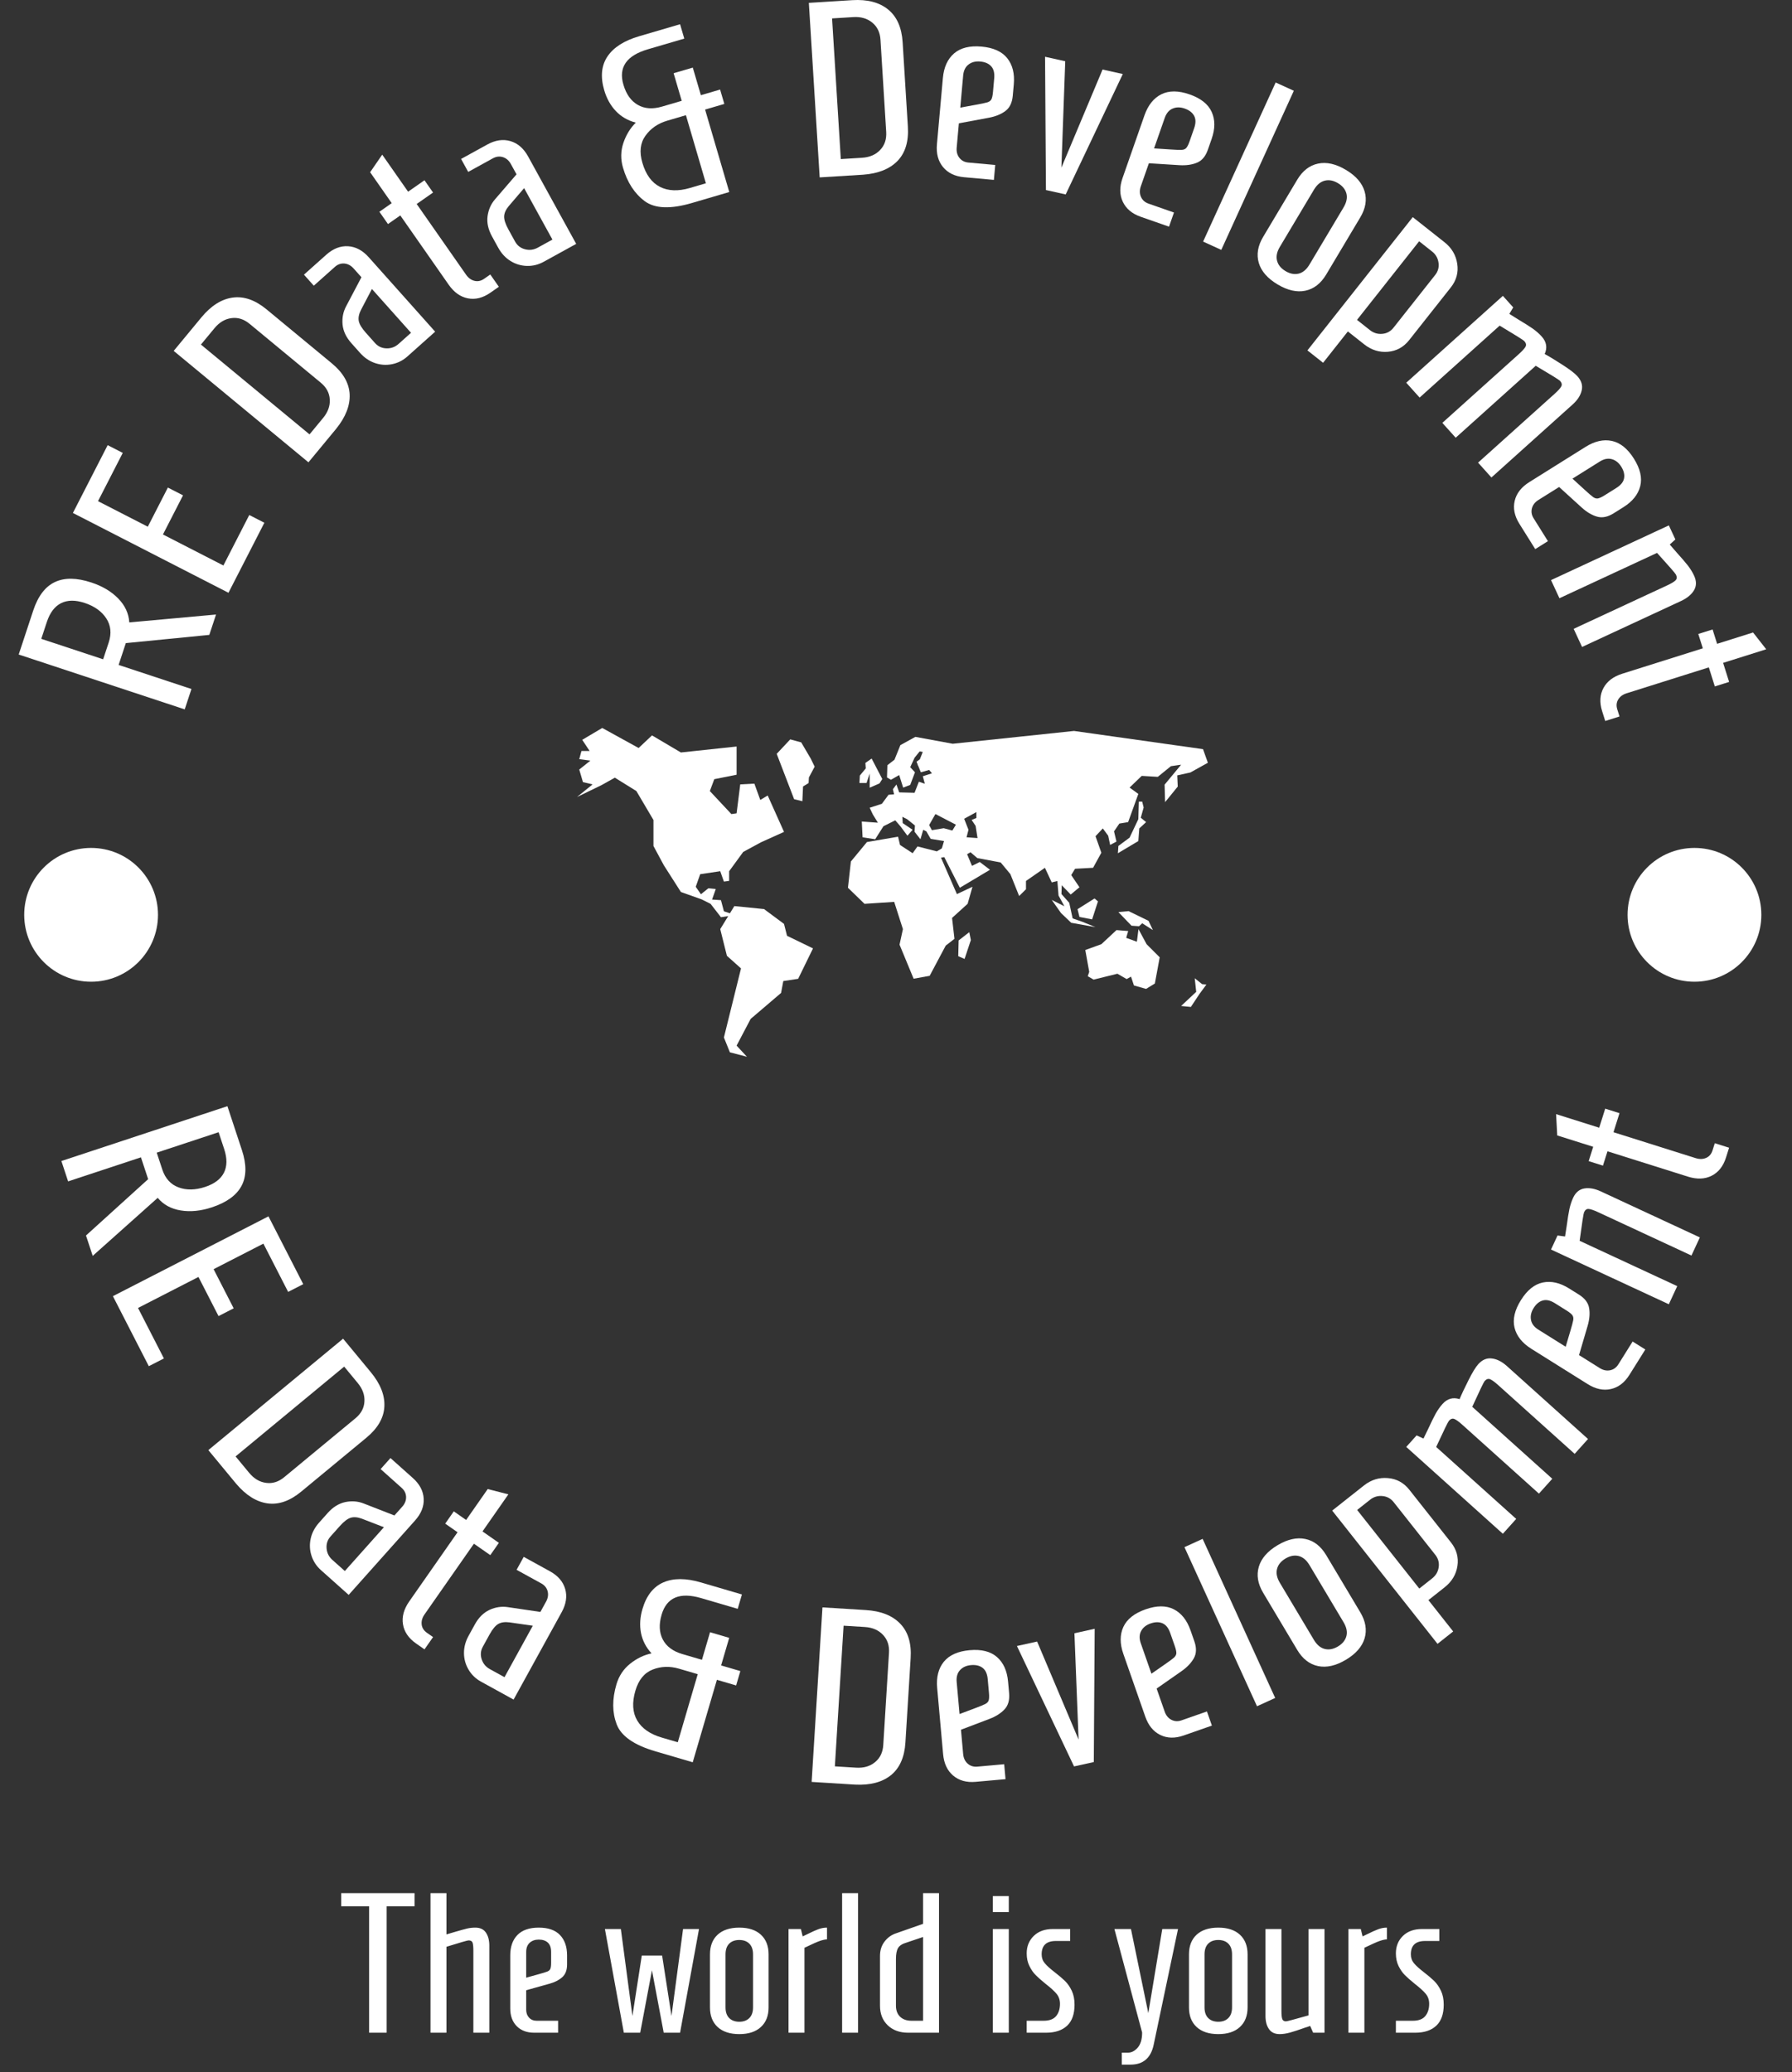 <svg xmlns="http://www.w3.org/2000/svg" version="1.1" xmlns:xlink="http://www.w3.org/1999/xlink" xmlns:svgjs="http://svgjs.dev/svgjs" width="1500" height="1734" viewBox="0 0 1500 1734"><rect x="0" y="0" width="1500" height="1734" fill="#333333" stroke="none"/><g transform="matrix(1,0,0,1,-2.964,-3.084)"><svg viewBox="0 0 243 281" data-background-color="#97978d" preserveAspectRatio="xMidYMid meet" height="1734" width="1500" xmlns="http://www.w3.org/2000/svg" xmlns:xlink="http://www.w3.org/1999/xlink"><g id="tight-bounds" transform="matrix(1,0,0,1,0.48,0.5)"><svg viewBox="0 0 242.04 280" height="280" width="242.04"><g><svg viewBox="0 0 278.27 321.912" height="280" width="242.04"><g><svg viewBox="0 0 278.27 321.912" height="321.912" width="278.27"><g id="textblocktransform"><svg viewBox="0 0 278.27 321.912" height="321.912" width="278.27" id="textblock"><g><svg viewBox="0 0 278.27 278.27" height="278.27" width="278.27"><g transform="matrix(1,0,0,1,89.943,113.502)"><svg viewBox="0 0 98.383 51.266" height="51.266" width="98.383"><g id="icon-0"><svg xmlns="http://www.w3.org/2000/svg" xmlns:xlink="http://www.w3.org/1999/xlink" version="1.1" x="0" y="0" viewBox="0 23.944 100 52.109" style="enable-background:new 0 0 100 100;" xml:space="preserve" height="51.266" width="98.383" class="icon-jxe-0" data-fill-palette-color="accent" id="jxe-0"><g fill="#ffffff" data-fill-palette-color="accent"><polygon points="32.812,54.999 29.642,52.646 24.936,52.174 24.236,53.316 23.283,53 22.816,51.236 21.407,51.138 21.993,49.469    20.818,49.351 19.64,50.297 18.817,49.115 19.523,47.118 22.701,46.646 23.283,48.292 24.112,48.177 24.112,46.646 26.345,43.588    29.168,42.058 32.812,40.416 30.224,34.648 29.049,35.354 28.112,32.768 25.872,32.885 25.293,37.473 24.467,37.592 21.052,33.944    21.758,32.061 25.293,31.357 25.293,26.885 16.465,27.828 11.883,25.122 9.764,27.121 3.996,23.944 0.824,25.826 1.999,27.594    0.703,27.594 0.352,28.886 2.115,29.121 0.352,30.532 0.938,32.531 2.468,32.885 0,34.885 3.881,33.004 5.996,31.823 9.408,33.944    12.115,38.531 12.115,42.648 13.762,45.707 16.465,49.941 19.761,51.113 21.172,51.821 22.816,53.938 23.965,53.76 22.701,55.823    23.757,60.053 25.994,62.051 23.283,72.996 24.23,75.348 26.934,76.053 25.293,74.287 27.522,70.054 32.345,65.937 32.697,64.055    35.052,63.7 37.405,58.879 33.288,56.882  " fill="#ffffff" data-fill-palette-color="accent"></polygon><polygon points="88.999,55.826 88.747,57.824 87.053,57.209 87.366,56.127 85.514,55.977 83.114,58.213 80.568,59.135    81.191,62.599 80.956,63.287 81.887,63.827 85.662,62.893 87.122,63.742 87.817,63.355 88.28,64.756 90.204,65.297 91.595,64.446    92.365,60.292 90.285,58.213  " fill="#ffffff" data-fill-palette-color="accent"></polygon><polygon points="79.645,53.897 81.649,54.281 82.577,51.43 82.034,50.964 79.338,52.662  " fill="#ffffff" data-fill-palette-color="accent"></polygon><polygon points="91.283,55.977 90.593,54.511 87.433,52.973 85.814,53.124 87.893,55.283 89.087,55.367 89.59,54.896  " fill="#ffffff" data-fill-palette-color="accent"></polygon><polygon points="89.59,35.625 89.054,35.625 88.974,38.399 87.588,41.328 85.814,42.642 85.736,43.795 88.974,41.869    89.127,39.865 90.204,38.863 89.362,38.17 89.818,36.554  " fill="#ffffff" data-fill-palette-color="accent"></polygon><polygon points="97.916,63.607 98.149,65.766 95.759,68.004 97.303,68.157 98.685,66.073 99.766,64.611 99.073,64.537  " fill="#ffffff" data-fill-palette-color="accent"></polygon><polygon points="46.392,31.168 46.392,33.412 47.949,32.729 48.388,32.039 46.701,28.795 45.708,29.484 45.769,30.355    44.831,31.484 44.766,32.666 45.893,32.666  " fill="#ffffff" data-fill-palette-color="accent"></polygon><polygon points="60.492,57.616 60.429,60.115 61.433,60.548 62.429,57.554 62.177,56.308  " fill="#ffffff" data-fill-palette-color="accent"></polygon><path d="M97.223 31.002L100 29.458 99.229 27.302 78.778 24.417S66.386 25.728 59.552 26.447L53.631 25.356 51.256 26.665 50.322 28.973 49.196 29.85 49.134 31.784 49.759 32.155 51.068 31.409 51.698 33.403 52.817 32.967 53.568 30.969 52.817 30.16 53.506 28.663 54.311 27.662 54.805 27.74 54.344 28.911 53.817 29.288 54.009 29.763 53.973 29.843 54.042 29.85 54.501 30.969 55.813 30.598 56.264 31.127 54.813 31.598 55.129 32.784 54.187 32.466 53.505 34.216 51.067 34.154 50.63 32.906 50.07 33.654 50.258 34.466 49.382 34.53 48.322 35.964 46.388 36.588 46.889 37.65 47.694 38.959 45.14 38.771 45.264 41.27 47.262 41.582 48.571 39.52 50.447 38.583 51.254 39.52 52.375 41.022 53.191 40.08 51.629 39.024 51.565 38.024 52.314 38.397 53.565 39.399 53.503 40.391 54.437 41.581 54.875 40.079 55.375 40.331 56.059 41.518 58.174 41.87 57.83 43.026 57.035 43.502 53.971 42.718 53.2 43.796 51.198 42.485 50.888 41.18 45.956 42.024 43.41 45.108 42.945 49.269 45.571 51.815 50.274 51.505 51.658 55.823 51.123 58.288 53.355 63.684 55.901 63.221 58.442 58.441 59.829 57.362 59.447 54.051 61.914 51.814 62.685 49.115 60.216 50.272 57.696 44.5 58.211 44.412 60.681 49.268 65.462 46.417 63.838 45.185 62.606 45.801 61.834 43.949 62.375 43.644 63.452 44.566 67.158 45.26 68.694 47.112 70.083 50.579 71.166 49.503V48.192L74.169 46.106 75.248 48.423 76.142 48.197 76.327 50.502 77.254 52.197 75.249 51.194 76.716 53.273 78.335 54.819 82.188 55.511 80.108 54.665 78.561 54.124 78.025 51.656 76.789 50.264 76.836 48.873 78.256 50.344 79.643 49.188 78.336 47.26 78.949 46.258 81.803 46.104 83.112 43.717 82.19 41.1 83.346 39.866 84.198 41.022 84.506 42.485 85.507 41.95 85.122 40.329 85.969 39.096 87.358 38.867 88.974 34.394 87.588 33.392 89.513 31.54 92.059 31.693 94.142 30 95.759 29.766 93.14 32.929 93.216 35.702 95.222 33.235 95.144 31.46zM59.495 40.202L58.127 39.832 56.25 40.143 55.814 39.335 56.811 37.586 60.058 39.274zM61.745 41.269L62.051 40.08 61.367 38.336 63.304 37.276V38.21L62.553 38.522 63.182 39.46 63.486 41.395z" fill="#ffffff" data-fill-palette-color="accent"></path><polygon points="35.535,26.227 33.798,25.754 31.652,28.046 34.413,35.233 35.719,35.554 35.825,33.219 36.707,32.674    36.758,31.787 37.668,30.076 37.034,28.777  " fill="#ffffff" data-fill-palette-color="accent"></polygon></g></svg></g></svg></g><g id="text-0"><path d="M28.761 110.604l-25.89-8.553 2.261-6.844c0.747-2.263 1.876-3.747 3.385-4.455 1.503-0.709 3.402-0.685 5.696 0.073v0c1.725 0.57 3.119 1.402 4.18 2.496 1.064 1.087 1.639 2.329 1.725 3.724v0l13.528-1.23-1.049 3.176-13.02 1.282-1.124 3.403 11.357 3.752zM16.041 102.795l0.868-2.625c0.463-1.403 0.337-2.654-0.38-3.753-0.716-1.099-1.839-1.901-3.368-2.407v0c-1.454-0.48-2.681-0.468-3.682 0.036-1.001 0.504-1.741 1.482-2.221 2.935v0l-0.867 2.626z" fill="#ffffff" data-fill-palette-color="primary"></path><path d="M41.183 81.507l-5.6 10.918-24.26-12.445 5.422-10.571 2.354 1.207-3.859 7.524 7.764 3.983 3.13-6.103 2.363 1.212-3.13 6.103 9.425 4.835 4.037-7.871z" fill="#ffffff" data-fill-palette-color="primary"></path><path d="M48.057 72.084l-21.014-17.374 4.32-5.224c1.506-1.821 3.134-2.85 4.884-3.087 1.745-0.241 3.508 0.374 5.288 1.846v0l10.149 8.391c1.78 1.472 2.713 3.085 2.799 4.84 0.081 1.751-0.621 3.545-2.106 5.384v0zM48.226 67.728l2.112-2.554c0.759-0.918 1.107-1.883 1.044-2.893-0.053-1.011-0.521-1.882-1.403-2.612v0l-11.104-9.18c-0.882-0.729-1.825-1.025-2.828-0.887-1.004 0.128-1.886 0.652-2.645 1.57v0l-2.112 2.554z" fill="#ffffff" data-fill-palette-color="primary"></path><path d="M63.491 55.576c-0.7 0.625-1.501 1.027-2.402 1.208-0.901 0.18-1.789 0.12-2.663-0.18-0.874-0.299-1.648-0.827-2.321-1.581v0l-1.35-1.512c-0.816-0.914-1.274-1.882-1.376-2.906-0.093-1.023 0.088-1.965 0.542-2.826v0l2.4-4.552-1.216-1.363c-0.417-0.467-0.897-0.725-1.441-0.775-0.549-0.045-1.047 0.132-1.494 0.531v0l-3.277 2.925-1.536-1.721 3.486-3.111c1.063-0.949 2.191-1.389 3.384-1.321 1.194 0.068 2.273 0.643 3.24 1.725v0l10.351 11.597zM62.11 53.624l1.944-1.735-6.097-6.83-1.697 3.241c-0.329 0.641-0.448 1.217-0.36 1.726 0.093 0.514 0.459 1.129 1.098 1.845v0l1.449 1.623c0.47 0.526 1.062 0.8 1.778 0.822 0.715 0.022 1.344-0.209 1.885-0.692z" fill="#ffffff" data-fill-palette-color="primary"></path><path d="M76.443 45.629c-1.173 0.82-2.347 1.116-3.52 0.888-1.165-0.226-2.164-0.936-2.999-2.131v0l-7.541-10.796-1.924 1.344-1.338-1.916 1.924-1.343-3.368-4.821 1.885-2.741 4.036 5.778 2.554-1.784 1.338 1.915-2.554 1.784 7.696 11.017c0.358 0.513 0.794 0.834 1.306 0.963 0.522 0.131 1.028 0.025 1.519-0.318v0l0.958-0.669 1.338 1.915z" fill="#ffffff" data-fill-palette-color="primary"></path><path d="M84.732 40.823c-0.822 0.452-1.693 0.666-2.611 0.639-0.919-0.026-1.77-0.283-2.555-0.771-0.785-0.487-1.421-1.174-1.909-2.06v0l-0.977-1.776c-0.59-1.073-0.821-2.12-0.691-3.141 0.139-1.018 0.525-1.896 1.16-2.633v0l3.359-3.899-0.881-1.601c-0.302-0.548-0.712-0.907-1.231-1.077-0.525-0.167-1.05-0.106-1.575 0.182v0l-3.849 2.118-1.112-2.02 4.094-2.253c1.248-0.687 2.446-0.864 3.594-0.53 1.148 0.333 2.072 1.135 2.772 2.406v0l7.494 13.619zM83.823 38.611l2.283-1.256-4.414-8.021-2.379 2.779c-0.464 0.552-0.709 1.085-0.737 1.602-0.024 0.522 0.195 1.203 0.657 2.043v0l1.049 1.907c0.34 0.618 0.856 1.018 1.549 1.199 0.692 0.181 1.356 0.097 1.992-0.253z" fill="#ffffff" data-fill-palette-color="primary"></path><path d="M107.861 31.651c-3.34 0.98-5.797 0.881-7.369-0.295-1.579-1.174-2.705-2.907-3.377-5.2v0c-0.388-1.322-0.368-2.615 0.059-3.877 0.429-1.256 1.074-2.309 1.935-3.159v0c-1.231-0.319-2.266-0.917-3.106-1.794-0.834-0.879-1.439-1.964-1.818-3.254v0c-0.614-2.095-0.446-3.851 0.505-5.267 0.951-1.416 2.595-2.467 4.933-3.153v0l6.39-1.874 0.658 2.242-5.681 1.666c-3.334 0.978-4.606 2.814-3.816 5.51v0c0.438 1.495 1.183 2.545 2.236 3.152 1.06 0.612 2.325 0.702 3.793 0.271v0l3.066-0.899-1.261-4.301 2.989-0.877 1.261 4.302 2.999-0.88 0.657 2.242-2.998 0.88 3.77 12.857zM107.539 29.311l2.5-0.734-3.112-10.615-2.913 0.854c-1.443 0.423-2.575 1.202-3.393 2.337-0.821 1.128-0.982 2.542-0.483 4.241v0c0.539 1.839 1.453 3.087 2.741 3.743 1.286 0.649 2.84 0.707 4.66 0.174z" fill="#ffffff" data-fill-palette-color="primary"></path><path d="M127.785 27.659l-1.688-27.214 6.766-0.42c2.358-0.146 4.222 0.338 5.592 1.454 1.369 1.109 2.125 2.816 2.268 5.121v0l0.815 13.144c0.143 2.305-0.397 4.089-1.618 5.352-1.223 1.256-3.012 1.971-5.369 2.143v0zM131.079 24.804l3.308-0.205c1.189-0.074 2.131-0.479 2.826-1.216 0.702-0.73 1.017-1.667 0.946-2.809v0l-0.892-14.38c-0.071-1.143-0.5-2.033-1.286-2.671-0.78-0.645-1.765-0.931-2.954-0.857v0l-3.308 0.205z" fill="#ffffff" data-fill-palette-color="primary"></path><path d="M150.301 27.63c-1.425-0.128-2.52-0.657-3.286-1.588-0.759-0.924-1.073-2.111-0.943-3.563v0l0.927-10.322c0.151-1.677 0.733-2.955 1.748-3.833 1.02-0.871 2.449-1.223 4.285-1.058v0c1.836 0.165 3.169 0.766 3.998 1.802 0.835 1.044 1.177 2.405 1.027 4.082v0l-0.161 1.79c-0.098 1.087-0.483 1.878-1.155 2.372-0.673 0.501-1.526 0.849-2.56 1.043v0l-4.689 0.872-0.341 3.799c-0.056 0.623 0.084 1.15 0.419 1.581 0.342 0.438 0.811 0.684 1.407 0.738v0l4.186 0.376-0.209 2.327zM149.711 16.781l2.426-0.444c0.869-0.156 1.459-0.28 1.768-0.372 0.308-0.086 0.526-0.24 0.653-0.463 0.121-0.23 0.205-0.613 0.253-1.15v0l0.192-2.138c0.074-0.829-0.083-1.454-0.472-1.877-0.389-0.429-0.958-0.678-1.708-0.744v0c-0.729-0.066-1.338 0.09-1.826 0.467-0.488 0.371-0.766 0.944-0.836 1.719v0z" fill="#ffffff" data-fill-palette-color="primary"></path><path d="M166.15 30.315l-3.08-0.683-0.138-20.78 3.148 0.699-0.599 16.587 6.419-15.297 3.158 0.7z" fill="#ffffff" data-fill-palette-color="primary"></path><path d="M177.856 33.8c-1.351-0.472-2.283-1.253-2.798-2.343-0.51-1.081-0.525-2.31-0.044-3.686v0l3.421-9.782c0.556-1.59 1.433-2.686 2.631-3.29 1.202-0.595 2.674-0.588 4.414 0.021v0c1.74 0.609 2.886 1.517 3.436 2.725 0.555 1.216 0.554 2.619-0.001 4.209v0l-0.594 1.696c-0.36 1.03-0.927 1.703-1.7 2.018-0.775 0.321-1.687 0.45-2.736 0.386v0l-4.761-0.3-1.259 3.6c-0.207 0.591-0.2 1.136 0.021 1.636 0.224 0.508 0.619 0.862 1.184 1.059v0l3.967 1.388-0.771 2.205zM179.935 23.136l2.46 0.162c0.881 0.061 1.483 0.085 1.806 0.071 0.32-0.008 0.569-0.104 0.746-0.289 0.173-0.193 0.349-0.544 0.527-1.054v0l0.708-2.026c0.275-0.785 0.275-1.431 0-1.935-0.272-0.511-0.764-0.891-1.473-1.14v0c-0.691-0.242-1.319-0.239-1.886 0.007-0.563 0.24-0.974 0.728-1.23 1.463v0z" fill="#ffffff" data-fill-palette-color="primary"></path><path d="M190.416 38.961l-2.834-1.293 11.315-24.807 2.834 1.292z" fill="#ffffff" data-fill-palette-color="primary"></path><path d="M199.195 44.346c-1.566-0.934-2.543-2.052-2.93-3.352-0.383-1.306-0.157-2.659 0.678-4.06v0l5.31-8.9c0.839-1.406 1.922-2.248 3.251-2.525 1.331-0.283 2.78 0.043 4.346 0.978v0c1.56 0.931 2.532 2.05 2.916 3.355 0.387 1.3 0.161 2.654-0.679 4.06v0l-5.309 8.9c-0.836 1.4-1.919 2.242-3.251 2.525-1.328 0.277-2.772-0.05-4.332-0.981zM200.433 42.271c0.709 0.423 1.395 0.553 2.057 0.391 0.657-0.166 1.218-0.638 1.681-1.416v0l5.31-8.899c0.467-0.783 0.618-1.503 0.452-2.16-0.172-0.66-0.612-1.202-1.321-1.626v0c-0.714-0.426-1.4-0.556-2.057-0.39-0.663 0.163-1.228 0.635-1.695 1.419v0l-5.31 8.899c-0.464 0.777-0.61 1.496-0.438 2.157 0.166 0.657 0.606 1.199 1.321 1.625z" fill="#ffffff" data-fill-palette-color="primary"></path><path d="M203.85 54.633l16.427-20.778 4.95 3.913c1.123 0.887 1.784 2.009 1.986 3.364 0.205 1.35-0.128 2.576-0.999 3.678v0l-6.495 8.216c-0.871 1.102-1.98 1.71-3.327 1.825-1.342 0.11-2.575-0.279-3.697-1.167v0l-2.538-2.006-3.863 4.887zM211.582 49.876l2.02 1.598c0.569 0.45 1.21 0.643 1.923 0.578 0.713-0.064 1.296-0.384 1.75-0.958v0l6.495-8.216c0.45-0.569 0.624-1.208 0.523-1.916-0.098-0.714-0.431-1.295-1.001-1.745v0l-2.02-1.598z" fill="#ffffff" data-fill-palette-color="primary"></path><path d="M219.263 59.672l15.066-13.541 1.615 1.797-0.605 1.014 1.409 0.881c0.982 0.585 1.739 1.064 2.271 1.436 0.531 0.382 0.988 0.786 1.371 1.212v0c0.747 0.832 0.902 1.74 0.462 2.725v0c0.678 0.366 1.593 0.922 2.746 1.666 1.158 0.74 1.946 1.343 2.364 1.809v0c0.623 0.693 0.843 1.426 0.661 2.198-0.173 0.773-0.646 1.507-1.418 2.201v0l-12.661 11.379-2.082-2.316 11.903-10.699c0.564-0.507 0.92-0.898 1.066-1.173 0.152-0.279 0.089-0.573-0.186-0.879v0c-0.138-0.153-1.402-0.937-3.791-2.352v0l-12.483 11.219-2.082-2.317 11.903-10.698c0.564-0.507 0.92-0.898 1.067-1.173 0.156-0.274 0.094-0.568-0.187-0.88v0c-0.138-0.153-1.419-0.957-3.844-2.41v0l-12.483 11.218z" fill="#ffffff" data-fill-palette-color="primary"></path><path d="M236.898 81.657c-0.76-1.213-1-2.405-0.721-3.577 0.277-1.163 1.033-2.131 2.268-2.905v0l8.784-5.501c1.427-0.894 2.797-1.202 4.109-0.924 1.31 0.287 2.455 1.211 3.434 2.774v0c0.979 1.563 1.305 2.987 0.98 4.274-0.327 1.296-1.204 2.391-2.631 3.286v0l-1.523 0.953c-0.925 0.579-1.788 0.751-2.588 0.514-0.806-0.234-1.599-0.703-2.378-1.409v0l-3.529-3.209-3.233 2.025c-0.53 0.332-0.866 0.762-1.006 1.29-0.143 0.537-0.055 1.059 0.263 1.567v0l2.231 3.562-1.98 1.24zM245.184 74.63l1.82 1.664c0.65 0.598 1.105 0.993 1.365 1.183 0.255 0.194 0.509 0.274 0.763 0.241 0.256-0.043 0.613-0.207 1.07-0.493v0l1.819-1.14c0.705-0.442 1.108-0.945 1.209-1.511 0.107-0.569-0.04-1.173-0.438-1.81v0c-0.389-0.621-0.881-1.011-1.477-1.173-0.59-0.165-1.215-0.04-1.875 0.373v0z" fill="#ffffff" data-fill-palette-color="primary"></path><path d="M241.84 90.45l18.373-8.532 1.018 2.191-0.876 0.792 1.089 1.256c0.768 0.847 1.351 1.526 1.751 2.038 0.396 0.521 0.714 1.041 0.955 1.56v0c0.392 0.845 0.387 1.607-0.017 2.286-0.401 0.67-1.072 1.224-2.013 1.662v0l-15.44 7.169-1.311-2.825 14.515-6.741c0.688-0.32 1.143-0.589 1.363-0.809 0.23-0.217 0.256-0.515 0.08-0.895v0c-0.087-0.187-1.071-1.319-2.953-3.396v0l-15.222 7.069z" fill="#ffffff" data-fill-palette-color="primary"></path><path d="M249.812 110.89c-0.43-1.365-0.361-2.573 0.208-3.624 0.564-1.043 1.542-1.784 2.932-2.223v0l12.56-3.958-0.706-2.238 2.229-0.702 0.705 2.237 5.608-1.767 2.051 2.619-6.723 2.119 0.937 2.971-2.229 0.703-0.936-2.971-12.817 4.039c-0.597 0.188-1.034 0.507-1.31 0.958-0.281 0.459-0.332 0.973-0.152 1.544v0l0.351 1.115-2.228 0.702z" fill="#ffffff" data-fill-palette-color="primary"></path><path d="M9.529 181.025l25.89-8.552 2.261 6.844c0.747 2.263 0.726 4.127-0.066 5.595-0.785 1.465-2.324 2.576-4.618 3.334v0c-1.725 0.57-3.34 0.732-4.845 0.486-1.502-0.24-2.703-0.894-3.603-1.964v0l-10.134 9.046-1.049-3.176 9.694-8.785-1.124-3.404-11.357 3.752zM24.397 179.72l0.867 2.626c0.463 1.403 1.31 2.333 2.54 2.789 1.23 0.456 2.61 0.431 4.14-0.074v0c1.454-0.48 2.432-1.221 2.936-2.221 0.504-1.001 0.515-2.228 0.035-3.682v0l-0.868-2.626z" fill="#ffffff" data-fill-palette-color="primary"></path><path d="M23.162 213.013l-5.6-10.917 24.26-12.445 5.423 10.571-2.354 1.208-3.86-7.525-7.764 3.983 3.13 6.103-2.362 1.212-3.131-6.103-9.425 4.835 4.037 7.871z" fill="#ffffff" data-fill-palette-color="primary"></path><path d="M32.447 226.098l21.014-17.374 4.32 5.224c1.506 1.821 2.21 3.613 2.114 5.377-0.091 1.759-1.027 3.375-2.807 4.847v0l-10.149 8.391c-1.78 1.472-3.54 2.085-5.28 1.84-1.735-0.25-3.366-1.276-4.892-3.081v0zM36.694 227.082l2.112 2.554c0.759 0.918 1.641 1.442 2.645 1.57 1.003 0.138 1.946-0.158 2.829-0.888v0l11.103-9.18c0.882-0.729 1.35-1.6 1.404-2.611 0.063-1.01-0.285-1.975-1.045-2.893v0l-2.112-2.554z" fill="#ffffff" data-fill-palette-color="primary"></path><path d="M50.003 244.809c-0.7-0.625-1.19-1.375-1.471-2.25-0.281-0.875-0.322-1.764-0.123-2.666 0.199-0.902 0.635-1.731 1.309-2.485v0l1.349-1.512c0.816-0.914 1.726-1.479 2.733-1.696 1.006-0.208 1.963-0.135 2.869 0.219v0l4.794 1.87 1.217-1.363c0.417-0.467 0.619-0.973 0.606-1.519-0.017-0.551-0.249-1.025-0.696-1.424v0l-3.277-2.926 1.536-1.72 3.486 3.111c1.063 0.949 1.628 2.02 1.695 3.213 0.068 1.194-0.382 2.332-1.348 3.414v0l-10.351 11.597zM51.787 243.216l1.944 1.735 6.096-6.83-3.412-1.319c-0.674-0.254-1.26-0.308-1.756-0.162-0.501 0.151-1.07 0.584-1.708 1.299v0l-1.449 1.623c-0.47 0.526-0.675 1.146-0.616 1.86 0.059 0.713 0.36 1.311 0.901 1.794z" fill="#ffffff" data-fill-palette-color="primary"></path><path d="M64.844 256.251c-1.173-0.82-1.855-1.819-2.045-2.999-0.189-1.171 0.134-2.354 0.969-3.55v0l7.541-10.795-1.923-1.344 1.338-1.915 1.923 1.344 3.368-4.821 3.222 0.826-4.036 5.778 2.554 1.784-1.338 1.915-2.554-1.783-7.696 11.016c-0.358 0.513-0.51 1.032-0.455 1.558 0.057 0.535 0.331 0.974 0.822 1.317v0l0.958 0.669-1.338 1.915z" fill="#ffffff" data-fill-palette-color="primary"></path><path d="M74.967 262.198c-0.822-0.452-1.468-1.074-1.937-1.864-0.469-0.79-0.708-1.647-0.716-2.571-0.008-0.924 0.232-1.829 0.719-2.715v0l0.977-1.775c0.59-1.073 1.352-1.828 2.283-2.265 0.934-0.428 1.883-0.571 2.846-0.429v0l5.091 0.751 0.881-1.601c0.302-0.548 0.385-1.087 0.251-1.617-0.14-0.533-0.472-0.944-0.997-1.232v0l-3.848-2.118 1.112-2.02 4.093 2.252c1.248 0.687 2.038 1.604 2.372 2.753 0.333 1.148 0.15 2.358-0.55 3.629v0l-7.495 13.619zM76.349 260.246l2.283 1.256 4.414-8.021-3.621-0.522c-0.714-0.097-1.297-0.018-1.748 0.235-0.454 0.259-0.912 0.809-1.374 1.648v0l-1.049 1.907c-0.34 0.618-0.402 1.268-0.184 1.95 0.217 0.682 0.644 1.198 1.279 1.547z" fill="#ffffff" data-fill-palette-color="primary"></path><path d="M102.162 273.061c-3.34-0.98-5.355-2.389-6.044-4.228-0.695-1.841-0.706-3.908-0.033-6.2v0c0.388-1.322 1.102-2.399 2.144-3.232 1.04-0.826 2.151-1.363 3.334-1.612v0c-0.864-0.933-1.412-1.996-1.646-3.188-0.227-1.19-0.151-2.43 0.228-3.721v0c0.614-2.095 1.704-3.482 3.269-4.16 1.565-0.678 3.517-0.675 5.855 0.011v0l6.39 1.874-0.657 2.241-5.682-1.666c-3.334-0.978-5.396-0.119-6.186 2.577v0c-0.438 1.495-0.379 2.781 0.179 3.86 0.562 1.087 1.578 1.846 3.046 2.278v0l3.066 0.899 1.262-4.302 2.989 0.876-1.262 4.302 2.999 0.879-0.657 2.242-2.999-0.879-3.77 12.857zM103.154 270.917l2.501 0.734 3.113-10.616-2.913-0.854c-1.443-0.423-2.816-0.378-4.118 0.135-1.3 0.507-2.199 1.609-2.697 3.308v0c-0.539 1.839-0.444 3.383 0.286 4.631 0.732 1.241 2.008 2.129 3.828 2.662z" fill="#ffffff" data-fill-palette-color="primary"></path><path d="M126.531 277.832l1.688-27.213 6.766 0.419c2.358 0.146 4.148 0.857 5.369 2.134 1.222 1.269 1.761 3.057 1.618 5.362v0l-0.815 13.143c-0.143 2.305-0.899 4.009-2.267 5.111-1.368 1.096-3.232 1.583-5.593 1.464v0zM130.153 275.406l3.308 0.205c1.189 0.074 2.174-0.212 2.954-0.857 0.786-0.638 1.215-1.528 1.286-2.671v0l0.892-14.379c0.071-1.143-0.245-2.079-0.946-2.81-0.695-0.737-1.636-1.142-2.826-1.215v0l-3.308-0.205z" fill="#ffffff" data-fill-palette-color="primary"></path><path d="M152.113 277.819c-1.425 0.128-2.597-0.198-3.516-0.977-0.912-0.774-1.432-1.886-1.563-3.338v0l-0.927-10.322c-0.151-1.677 0.195-3.038 1.036-4.083 0.849-1.039 2.192-1.64 4.028-1.805v0c1.836-0.165 3.255 0.189 4.256 1.061 1.008 0.878 1.587 2.156 1.737 3.834v0l0.161 1.789c0.098 1.087-0.14 1.934-0.714 2.541-0.573 0.613-1.351 1.107-2.333 1.482v0l-4.459 1.694 0.342 3.798c0.056 0.623 0.287 1.117 0.694 1.482 0.414 0.37 0.92 0.529 1.516 0.475v0l4.187-0.376 0.209 2.327zM149.6 267.249l2.307-0.869c0.828-0.308 1.385-0.535 1.673-0.682 0.288-0.14 0.475-0.33 0.56-0.571 0.078-0.248 0.093-0.64 0.045-1.177v0l-0.192-2.138c-0.074-0.829-0.341-1.416-0.8-1.763-0.459-0.353-1.064-0.496-1.813-0.428v0c-0.729 0.066-1.3 0.327-1.713 0.785-0.414 0.452-0.586 1.065-0.517 1.841v0z" fill="#ffffff" data-fill-palette-color="primary"></path><path d="M170.534 274.735l-3.08 0.682-8.908-18.774 3.149-0.698 6.467 15.286-0.648-16.576 3.158-0.7z" fill="#ffffff" data-fill-palette-color="primary"></path><path d="M184.542 270.595c-1.351 0.472-2.567 0.443-3.649-0.089-1.073-0.527-1.85-1.479-2.331-2.855v0l-3.421-9.782c-0.556-1.59-0.553-2.994 0.008-4.212 0.57-1.215 1.724-2.126 3.465-2.735v0c1.74-0.609 3.202-0.612 4.386-0.011 1.192 0.606 2.066 1.703 2.621 3.293v0l0.593 1.697c0.36 1.03 0.336 1.91-0.071 2.637-0.406 0.734-1.039 1.403-1.9 2.008v0l-3.91 2.732 1.259 3.6c0.207 0.591 0.552 1.013 1.035 1.266 0.492 0.258 1.021 0.288 1.586 0.091v0l3.968-1.388 0.771 2.206zM179.522 260.959l2.025-1.406c0.727-0.501 1.213-0.858 1.456-1.07 0.245-0.206 0.38-0.436 0.404-0.691 0.015-0.259-0.066-0.643-0.245-1.152v0l-0.708-2.026c-0.275-0.785-0.677-1.29-1.206-1.514-0.532-0.23-1.153-0.221-1.863 0.027v0c-0.691 0.242-1.181 0.635-1.47 1.181-0.291 0.539-0.308 1.176-0.051 1.911v0z" fill="#ffffff" data-fill-palette-color="primary"></path><path d="M198.821 264.743l-2.834 1.292-11.315-24.807 2.835-1.293z" fill="#ffffff" data-fill-palette-color="primary"></path><path d="M209.848 258.787c-1.566 0.934-3.013 1.263-4.341 0.985-1.331-0.283-2.415-1.125-3.25-2.525v0l-5.31-8.9c-0.839-1.406-1.065-2.759-0.678-4.059 0.383-1.306 1.358-2.426 2.924-3.361v0c1.56-0.931 3.006-1.255 4.338-0.972 1.328 0.277 2.411 1.119 3.25 2.525v0l5.31 8.9c0.836 1.4 1.062 2.754 0.678 4.06-0.387 1.3-1.36 2.416-2.921 3.347zM208.61 256.712c0.709-0.423 1.149-0.965 1.321-1.625 0.166-0.657 0.017-1.374-0.447-2.152v0l-5.309-8.9c-0.467-0.783-1.029-1.258-1.687-1.423-0.663-0.163-1.349-0.032-2.057 0.39v0c-0.714 0.426-1.155 0.968-1.321 1.625-0.172 0.66-0.024 1.382 0.443 2.165v0l5.31 8.9c0.464 0.777 1.027 1.247 1.69 1.41 0.657 0.166 1.343 0.036 2.057-0.39z" fill="#ffffff" data-fill-palette-color="primary"></path><path d="M224.139 256.306l-16.427-20.778 4.95-3.914c1.123-0.887 2.366-1.273 3.731-1.155 1.361 0.112 2.477 0.719 3.348 1.82v0l6.496 8.216c0.871 1.102 1.207 2.321 1.008 3.657-0.203 1.331-0.866 2.441-1.989 3.329v0l-2.537 2.006 3.863 4.887zM221.295 247.685l2.02-1.597c0.569-0.45 0.905-1.029 1.007-1.737 0.102-0.708-0.074-1.35-0.529-1.924v0l-6.495-8.216c-0.45-0.569-1.031-0.886-1.744-0.951-0.717-0.07-1.36 0.121-1.929 0.571v0l-2.021 1.597z" fill="#ffffff" data-fill-palette-color="primary"></path><path d="M234.327 239.142l-15.066-13.541 1.615-1.797 1.072 0.494 0.727-1.495c0.477-1.039 0.873-1.842 1.186-2.41 0.323-0.569 0.676-1.066 1.059-1.492v0c0.747-0.832 1.634-1.082 2.66-0.749v0c0.292-0.713 0.747-1.682 1.365-2.908 0.613-1.23 1.129-2.077 1.547-2.543v0c0.623-0.693 1.328-0.99 2.116-0.89 0.787 0.09 1.567 0.482 2.339 1.176v0l12.661 11.379-2.082 2.316-11.903-10.698c-0.564-0.507-0.991-0.819-1.28-0.935-0.294-0.121-0.579-0.028-0.855 0.278v0c-0.138 0.153-0.783 1.493-1.935 4.02v0l12.482 11.219-2.082 2.317-11.903-10.698c-0.564-0.507-0.991-0.819-1.28-0.936-0.289-0.126-0.574-0.033-0.855 0.279v0c-0.138 0.153-0.801 1.513-1.988 4.079v0l12.482 11.219z" fill="#ffffff" data-fill-palette-color="primary"></path><path d="M254.064 214.369c-0.76 1.213-1.727 1.95-2.904 2.21-1.167 0.259-2.368 0.001-3.604-0.772v0l-8.783-5.501c-1.427-0.894-2.302-1.992-2.626-3.293-0.314-1.304 0.018-2.737 0.996-4.3v0c0.979-1.563 2.118-2.479 3.418-2.749 1.309-0.272 2.677 0.039 4.104 0.933v0l1.523 0.954c0.925 0.579 1.456 1.281 1.592 2.104 0.142 0.827 0.065 1.745-0.229 2.755v0l-1.346 4.575 3.233 2.025c0.53 0.332 1.064 0.446 1.599 0.342 0.545-0.106 0.977-0.413 1.296-0.921v0l2.23-3.562 1.981 1.24zM244.124 209.982l0.702-2.364c0.255-0.846 0.411-1.427 0.469-1.744 0.063-0.314 0.024-0.578-0.117-0.792-0.15-0.212-0.454-0.461-0.911-0.747v0l-1.819-1.139c-0.705-0.442-1.334-0.584-1.887-0.429-0.559 0.153-1.038 0.548-1.438 1.185v0c-0.389 0.621-0.525 1.234-0.41 1.841 0.11 0.603 0.494 1.111 1.155 1.523v0z" fill="#ffffff" data-fill-palette-color="primary"></path><path d="M260.21 203.357l-18.372-8.532 1.017-2.192 1.171 0.159 0.256-1.643c0.152-1.133 0.295-2.017 0.428-2.652 0.142-0.638 0.334-1.217 0.575-1.736v0c0.392-0.845 0.978-1.333 1.758-1.463 0.771-0.127 1.627 0.029 2.568 0.467v0l15.439 7.169-1.311 2.826-14.516-6.741c-0.688-0.32-1.188-0.493-1.498-0.52-0.314-0.036-0.559 0.137-0.735 0.517v0c-0.087 0.187-0.317 1.669-0.689 4.447v0l15.221 7.069z" fill="#ffffff" data-fill-palette-color="primary"></path><path d="M269.129 180.474c-0.43 1.365-1.18 2.315-2.248 2.851-1.061 0.531-2.286 0.577-3.677 0.139v0l-12.56-3.959-0.705 2.238-2.228-0.702 0.705-2.238-5.608-1.768-0.178-3.322 6.723 2.119 0.936-2.971 2.228 0.702-0.936 2.971 12.817 4.04c0.597 0.188 1.138 0.177 1.622-0.033 0.493-0.214 0.83-0.607 1.01-1.179v0l0.351-1.114 2.228 0.703z" fill="#ffffff" data-fill-palette-color="primary"></path><path d="M3.731 142.638c0-5.761 4.67-10.431 10.431-10.431 5.761 0 10.431 4.67 10.432 10.431 0 5.761-4.67 10.431-10.432 10.431-5.761 0-10.431-4.67-10.431-10.431z" fill="#ffffff" data-fill-palette-color="primary"></path><path d="M253.776 142.638c0-5.761 4.67-10.431 10.431-10.431 5.761 0 10.431 4.67 10.432 10.431 0 5.761-4.67 10.431-10.432 10.431-5.761 0-10.431-4.67-10.431-10.431z" fill="#ffffff" data-fill-palette-color="primary"></path></g><g id="text-1"></g></svg></g><g transform="matrix(1,0,0,1,53.149,295.173)"><svg viewBox="0 0 171.971 26.739" height="26.739" width="171.971"><g transform="matrix(1,0,0,1,0,0)"><svg width="171.971" viewBox="1 -35 276.51 43" height="26.739" data-palette-color="#ffffff"><path d="M12.4 0L8 0 8-31.7 1-31.7 1-35 19.4-35 19.4-31.7 12.4-31.7 12.4 0ZM23.4 0L23.4-35 27.4-35 27.4-24.65 29.6-25.3Q31.65-25.9 32.62-26.13 33.6-26.35 34.65-26.35L34.65-26.35Q36.45-26.35 37.3-25.1 38.15-23.85 38.15-21.85L38.15-21.85 38.15 0 34.15 0 34.15-20.55Q34.15-22 33.95-22.58 33.75-23.15 32.95-23.15L32.95-23.15Q32.55-23.15 27.4-21.55L27.4-21.55 27.4 0 23.4 0ZM49.4 0Q46.65 0 45.02-1.65 43.4-3.3 43.4-6.1L43.4-6.1 43.4-19.4Q43.4-22.65 45.2-24.5 47-26.35 50.55-26.35L50.55-26.35Q54.1-26.35 55.87-24.5 57.65-22.65 57.65-19.4L57.65-19.4 57.65-17.1Q57.65-15 56.45-13.93 55.25-12.85 53.3-12.3L53.3-12.3 47.4-10.65 47.4-5.75Q47.4-4.55 48.12-3.78 48.85-3 50-3L50-3 55.4-3 55.4 0 49.4 0ZM47.4-13.8L50.45-14.65Q52.1-15.1 52.67-15.33 53.25-15.55 53.45-16 53.65-16.45 53.65-17.5L53.65-17.5 53.65-20.25Q53.65-21.85 52.82-22.6 52-23.35 50.55-23.35L50.55-23.35Q49.15-23.35 48.27-22.55 47.4-21.75 47.4-20.25L47.4-20.25 47.4-13.8ZM75.99 0L71.89 0 67.14-26 71.14-26 74.04-4.2 76.39-19.35 81.49-19.35 83.84-4.2 86.74-26 90.74-26 85.99 0 81.89 0 78.94-15.65 75.99 0ZM100.84 0.35Q97.34 0.35 95.41-1.43 93.49-3.2 93.49-6.35L93.49-6.35 93.49-19.65Q93.49-22.8 95.41-24.58 97.34-26.35 100.84-26.35L100.84-26.35Q104.34-26.35 106.26-24.58 108.19-22.8 108.19-19.65L108.19-19.65 108.19-6.35Q108.19-3.2 106.26-1.43 104.34 0.35 100.84 0.35L100.84 0.35ZM100.84-2.75Q102.44-2.75 103.36-3.68 104.29-4.6 104.29-6.35L104.29-6.35 104.29-19.65Q104.29-21.4 103.36-22.33 102.44-23.25 100.84-23.25L100.84-23.25Q99.24-23.25 98.31-22.33 97.39-21.4 97.39-19.65L97.39-19.65 97.39-6.35Q97.39-4.6 98.31-3.68 99.24-2.75 100.84-2.75L100.84-2.75ZM113.19 0L113.19-26 116.29-26 116.74-24.15 117.99-24.75Q119.59-25.55 120.66-25.95 121.74-26.35 122.84-26.35L122.84-26.35 122.84-23.4Q122.19-23.4 121.09-23.03 119.99-22.65 117.19-21.3L117.19-21.3 117.19 0 113.19 0ZM130.63 0L126.63 0 126.63-35 130.63-35 130.63 0ZM143.18 0Q140.03 0 138.08-1.85 136.13-3.7 136.13-6.8L136.13-6.8 136.13-19.25Q136.13-21.4 137.31-22.9 138.48-24.4 140.23-24.95L140.23-24.95 146.93-27.3 146.93-35 150.93-35 150.93 0 143.18 0ZM144.03-3L146.93-3 146.93-24 142.48-22.5Q141.18-22.1 140.66-21.23 140.13-20.35 140.13-18.45L140.13-18.45 140.13-6.8Q140.13-5 141.18-4 142.23-3 144.03-3L144.03-3ZM168.43-30.25L164.43-30.25 164.43-34.25 168.43-34.25 168.43-30.25ZM168.43 0L164.43 0 164.43-26 168.43-26 168.43 0ZM172.92 0L172.92-3 177.17-3Q179.32-3 180.3-4.17 181.27-5.35 181.27-7.25L181.27-7.25Q181.27-8.75 180.37-9.8 179.47-10.85 177.67-12.25L177.67-12.25Q176.12-13.5 175.2-14.43 174.27-15.35 173.6-16.73 172.92-18.1 172.92-19.9L172.92-19.9Q172.92-22.55 174.7-24.28 176.47-26 179.47-26L179.47-26 183.82-26 183.82-23 180.22-23Q176.67-23 176.67-19.65L176.67-19.65Q176.67-18.35 177.47-17.4 178.27-16.45 179.97-15.15L179.97-15.15Q181.52-13.95 182.52-12.98 183.52-12 184.22-10.53 184.92-9.05 184.92-7.05L184.92-7.05Q184.92-3.5 183.05-1.75 181.17 0 177.77 0L177.77 0 172.92 0ZM196.77 8L196.77 5 198.32 5Q199.67 5 200.77 3.73 201.87 2.45 201.87-0.05L201.87-0.05 194.92-26 199.07-26 203.42-4.9 206.92-26 210.87-26 204.77 3Q203.72 8 198.97 8L198.97 8 196.77 8ZM220.97 0.35Q217.47 0.35 215.54-1.43 213.62-3.2 213.62-6.35L213.62-6.35 213.62-19.65Q213.62-22.8 215.54-24.58 217.47-26.35 220.97-26.35L220.97-26.35Q224.47-26.35 226.39-24.58 228.32-22.8 228.32-19.65L228.32-19.65 228.32-6.35Q228.32-3.2 226.39-1.43 224.47 0.35 220.97 0.35L220.97 0.35ZM220.97-2.75Q222.57-2.75 223.49-3.68 224.42-4.6 224.42-6.35L224.42-6.35 224.42-19.65Q224.42-21.4 223.49-22.33 222.57-23.25 220.97-23.25L220.97-23.25Q219.37-23.25 218.44-22.33 217.52-21.4 217.52-19.65L217.52-19.65 217.52-6.35Q217.52-4.6 218.44-3.68 219.37-2.75 220.97-2.75L220.97-2.75ZM236.36 0.35Q234.56 0.35 233.69-0.9 232.81-2.15 232.81-4.15L232.81-4.15 232.81-26 236.81-26 236.81-5.45Q236.81-4.05 237.01-3.45 237.21-2.85 237.96-2.85L237.96-2.85Q238.31-2.85 243.61-4.35L243.61-4.35 243.61-26 247.61-26 247.61 0 244.76 0 244.01-1.7Q243.21-1.4 242.81-1.3L242.81-1.3Q240.46-0.45 239.01-0.05 237.56 0.35 236.36 0.35L236.36 0.35ZM253.61 0L253.61-26 256.71-26 257.16-24.15 258.41-24.75Q260.01-25.55 261.09-25.95 262.16-26.35 263.26-26.35L263.26-26.35 263.26-23.4Q262.61-23.4 261.51-23.03 260.41-22.65 257.61-21.3L257.61-21.3 257.61 0 253.61 0ZM265.51 0L265.51-3 269.76-3Q271.91-3 272.88-4.17 273.86-5.35 273.86-7.25L273.86-7.25Q273.86-8.75 272.96-9.8 272.06-10.85 270.26-12.25L270.26-12.25Q268.71-13.5 267.78-14.43 266.86-15.35 266.18-16.73 265.51-18.1 265.51-19.9L265.51-19.9Q265.51-22.55 267.28-24.28 269.06-26 272.06-26L272.06-26 276.41-26 276.41-23 272.81-23Q269.26-23 269.26-19.65L269.26-19.65Q269.26-18.35 270.06-17.4 270.86-16.45 272.56-15.15L272.56-15.15Q274.11-13.95 275.11-12.98 276.11-12 276.81-10.53 277.51-9.05 277.51-7.05L277.51-7.05Q277.51-3.5 275.63-1.75 273.76 0 270.36 0L270.36 0 265.51 0Z" opacity="1" transform="matrix(1,0,0,1,0,0)" fill="#ffffff" class="slogan-text-1" data-fill-palette-color="secondary" id="text-1"></path></svg></g></svg></g></svg></g></svg></g></svg></g><defs></defs></svg><rect width="242.04" height="280" fill="none" stroke="none" visibility="hidden"></rect></g></svg></g></svg>